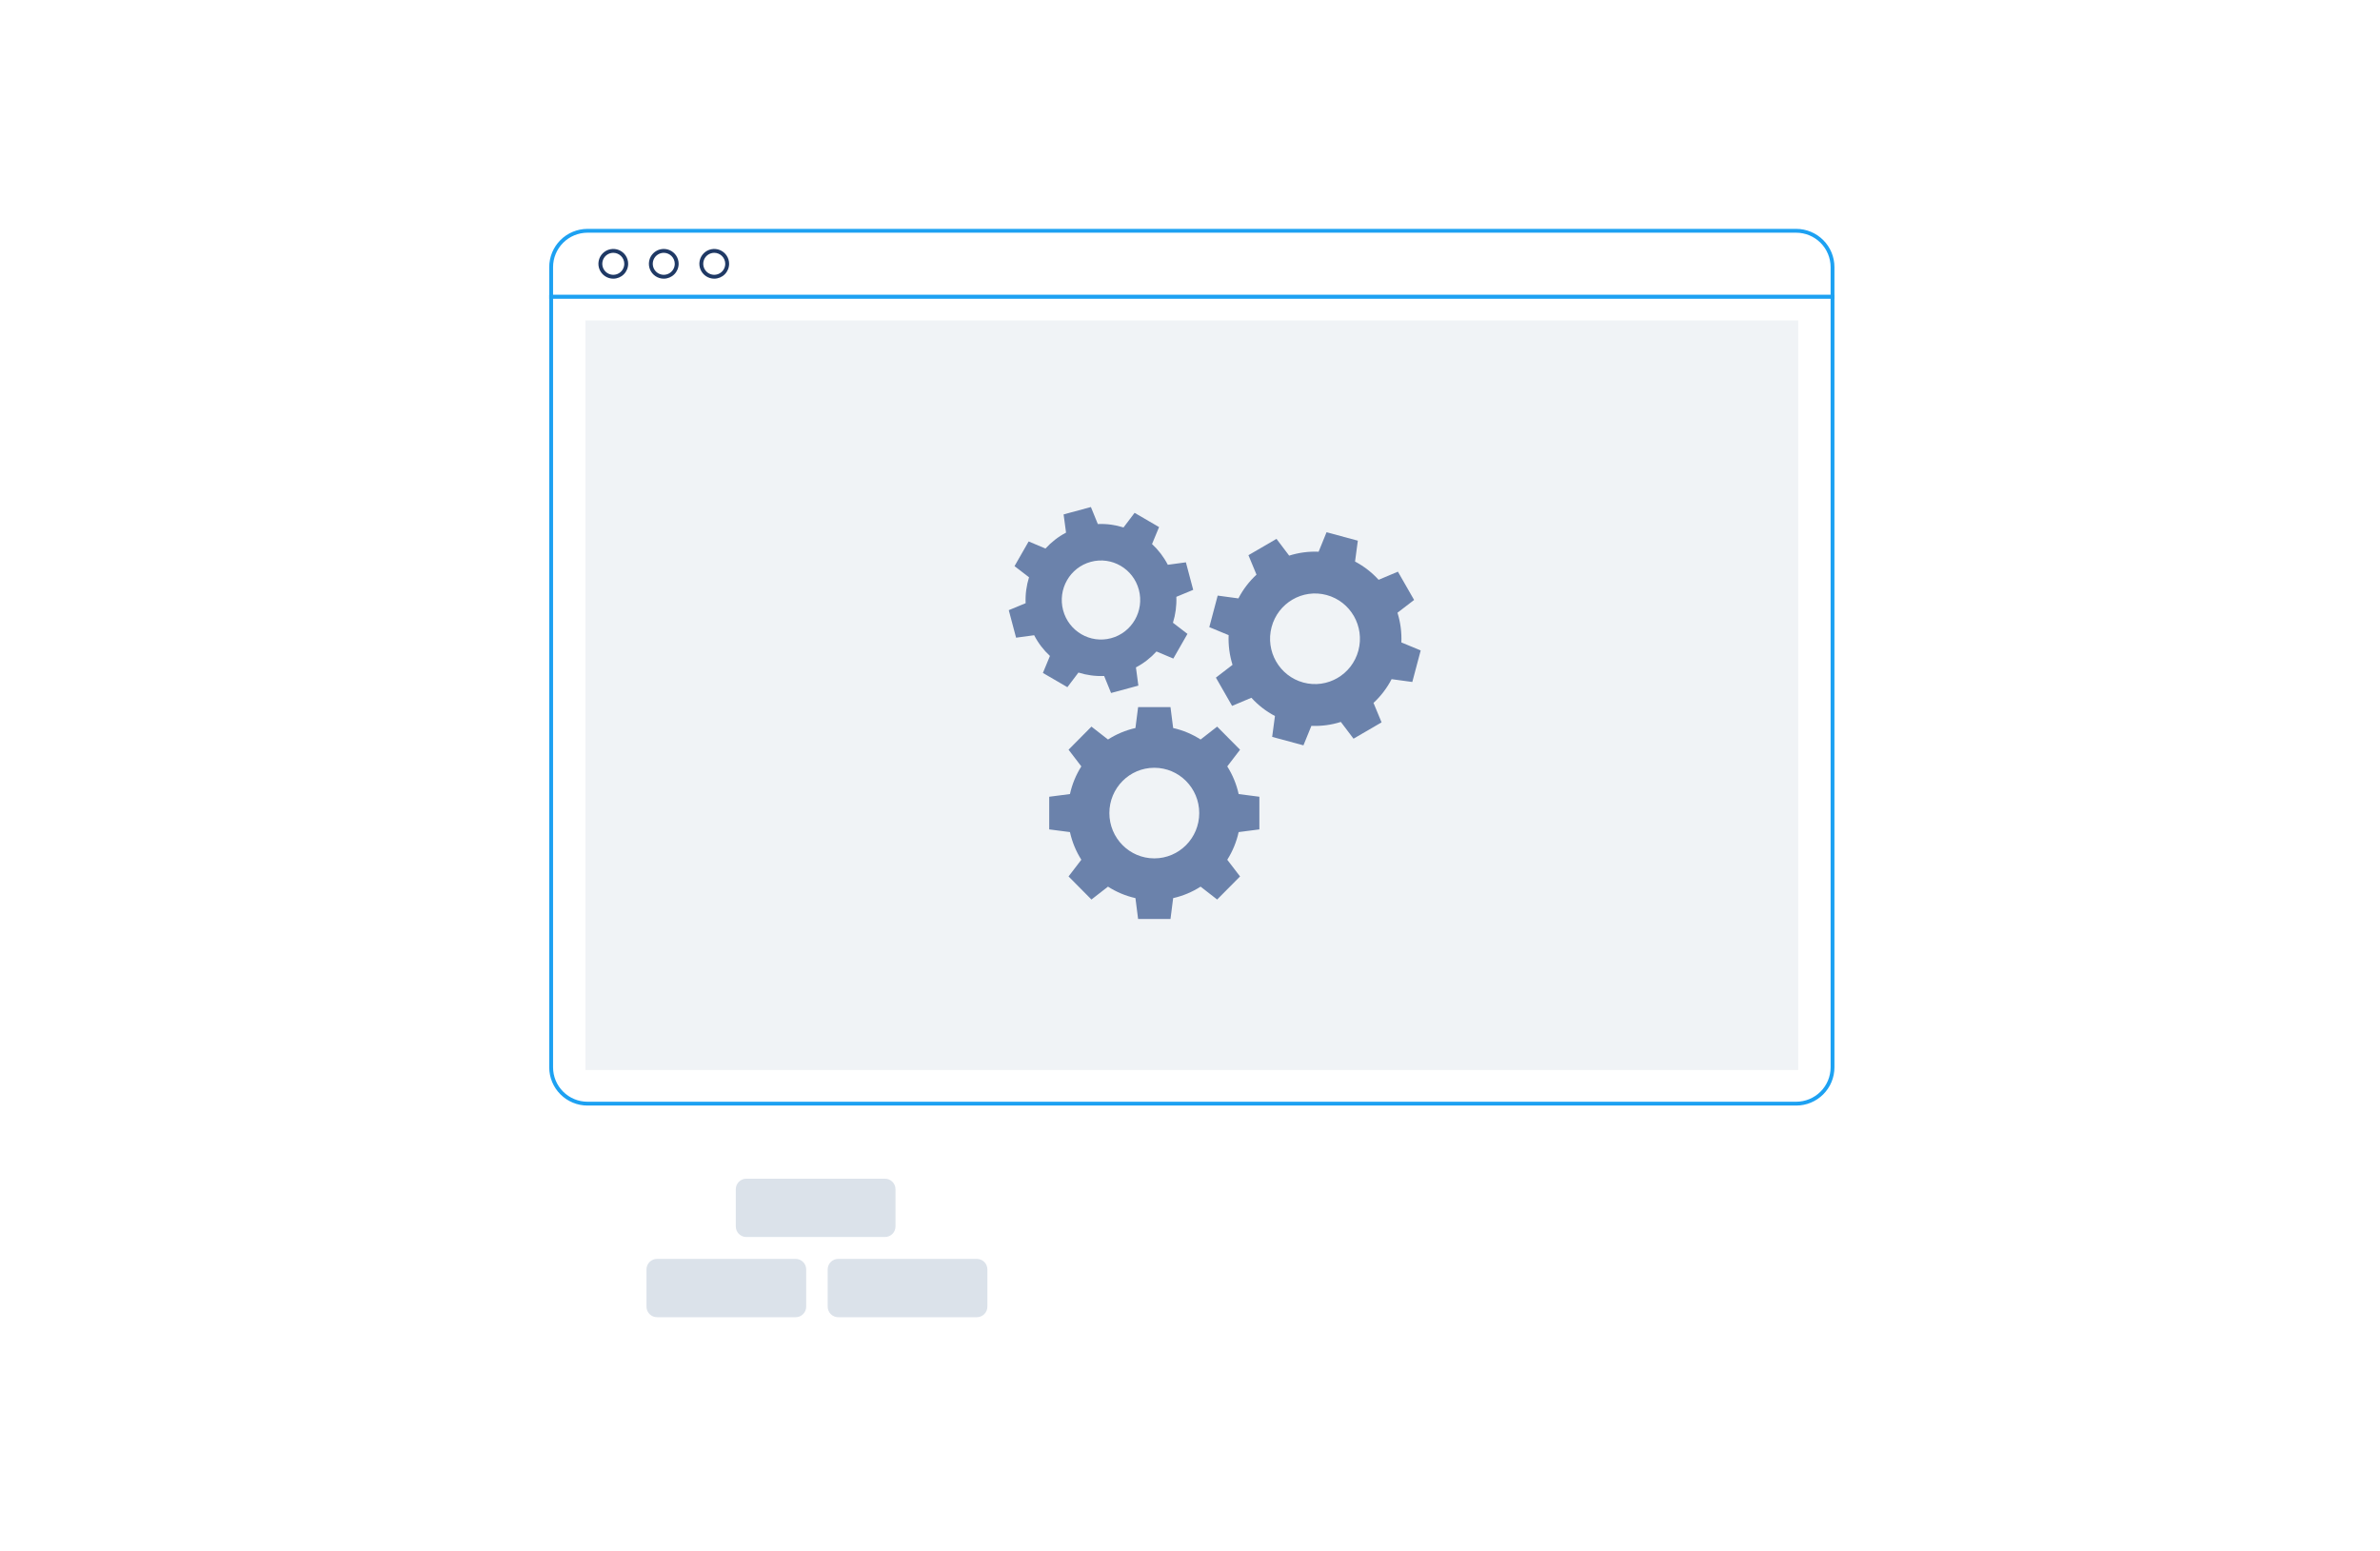 <svg width="416" height="271" viewBox="0 0 416 271" fill="none" xmlns="http://www.w3.org/2000/svg">
<path d="M411.308 176.91C420.398 132.331 417.113 91.133 393.825 51.912C377.232 23.974 348.409 0.629 315.44 0.013C284.342 -0.568 256.35 18.536 225.626 23.369C175.087 31.306 122.849 0.062 73.76 14.345C47.491 21.989 26.131 42.326 14.066 66.486C2.002 90.645 -1.408 118.292 0.492 145.112C3.867 192.763 25.268 240.154 61.82 270.983H359.567C384.584 242.37 405.428 205.731 411.308 176.91Z" fill="white"/>
<path d="M139.07 220.015H114.843C113.825 220.015 113 220.839 113 221.857V228.364C113 229.381 113.825 230.205 114.843 230.205H139.07C140.088 230.205 140.914 229.381 140.914 228.364V221.857C140.914 220.839 140.088 220.015 139.07 220.015Z" fill="#DBE2EA"/>
<path d="M170.741 220.015H146.514C145.496 220.015 144.671 220.839 144.671 221.857V228.364C144.671 229.381 145.496 230.205 146.514 230.205H170.741C171.759 230.205 172.585 229.381 172.585 228.364V221.857C172.585 220.839 171.759 220.015 170.741 220.015Z" fill="#DBE2EA"/>
<path d="M154.68 206H130.453C129.435 206 128.61 206.825 128.61 207.842V214.349C128.61 215.366 129.435 216.19 130.453 216.19H154.68C155.698 216.19 156.524 215.366 156.524 214.349V207.842C156.524 206.825 155.698 206 154.68 206Z" fill="#DBE2EA"/>
<path d="M320.306 46.678C320.306 45.845 320.142 45.02 319.823 44.251C319.505 43.481 319.037 42.782 318.448 42.193C317.858 41.604 317.158 41.137 316.388 40.818C315.618 40.5 314.792 40.336 313.959 40.336H102.681C100.998 40.336 99.383 41.005 98.193 42.194C97.003 43.383 96.334 44.996 96.334 46.678V51.878H320.306V46.678Z" fill="white"/>
<path d="M320.642 52.211H96V46.678C96.001 44.908 96.706 43.21 97.958 41.958C99.211 40.706 100.909 40.002 102.681 40H313.959C315.731 40.001 317.43 40.706 318.683 41.958C319.936 43.209 320.641 44.907 320.642 46.678V52.211ZM96.671 51.541H319.972V46.678C319.97 45.085 319.335 43.558 318.208 42.432C317.081 41.306 315.553 40.672 313.959 40.67H102.681C101.087 40.672 99.559 41.306 98.432 42.432C97.306 43.559 96.672 45.085 96.671 46.678V51.541Z" fill="#1DA1F2"/>
<path d="M96.334 51.877V186.539C96.335 188.22 97.005 189.832 98.195 191.02C99.385 192.208 100.999 192.876 102.681 192.876H313.959C314.792 192.876 315.618 192.712 316.388 192.394C317.158 192.075 317.858 191.608 318.448 191.019C319.037 190.43 319.505 189.731 319.823 188.961C320.142 188.192 320.306 187.367 320.306 186.534V51.877H96.334Z" fill="white"/>
<path d="M313.959 193.217H102.681C100.909 193.215 99.211 192.511 97.958 191.259C96.706 190.007 96.001 188.31 96 186.539V51.541H320.642V186.539C320.641 188.31 319.936 190.008 318.683 191.26C317.43 192.512 315.731 193.216 313.959 193.217ZM96.671 52.211V186.539C96.672 188.132 97.306 189.659 98.432 190.785C99.559 191.911 101.087 192.545 102.681 192.547H313.959C315.553 192.545 317.081 191.911 318.208 190.785C319.335 189.659 319.97 188.132 319.972 186.539V52.211H96.671Z" fill="#1DA1F2"/>
<path d="M107.39 48.363C108.633 48.251 109.551 47.153 109.439 45.91C109.327 44.667 108.227 43.751 106.984 43.863C105.74 43.975 104.822 45.073 104.934 46.316C105.046 47.559 106.146 48.475 107.39 48.363Z" fill="white"/>
<path d="M107.193 48.704C106.679 48.703 106.176 48.55 105.749 48.264C105.322 47.979 104.989 47.573 104.792 47.098C104.596 46.623 104.545 46.101 104.646 45.597C104.746 45.093 104.994 44.63 105.358 44.267C105.722 43.904 106.185 43.657 106.69 43.557C107.194 43.456 107.717 43.508 108.192 43.705C108.667 43.902 109.073 44.235 109.359 44.662C109.644 45.089 109.797 45.592 109.797 46.105C109.796 46.795 109.521 47.456 109.033 47.943C108.545 48.43 107.883 48.704 107.193 48.704ZM107.193 44.185C106.813 44.185 106.442 44.299 106.126 44.51C105.81 44.721 105.565 45.021 105.419 45.372C105.274 45.723 105.237 46.109 105.311 46.482C105.386 46.854 105.569 47.196 105.838 47.464C106.107 47.733 106.449 47.915 106.822 47.989C107.195 48.063 107.581 48.025 107.932 47.879C108.283 47.734 108.583 47.488 108.794 47.172C109.005 46.856 109.118 46.485 109.118 46.105C109.117 45.596 108.914 45.107 108.553 44.747C108.192 44.387 107.703 44.185 107.193 44.185Z" fill="#1F3965"/>
<path d="M116.212 48.364C117.456 48.252 118.374 47.154 118.262 45.911C118.149 44.668 117.05 43.752 115.806 43.864C114.562 43.976 113.645 45.074 113.757 46.317C113.869 47.559 114.968 48.476 116.212 48.364Z" fill="white"/>
<path d="M116.016 48.704C115.502 48.703 114.999 48.55 114.572 48.264C114.145 47.979 113.812 47.573 113.615 47.098C113.419 46.623 113.368 46.101 113.469 45.597C113.569 45.093 113.817 44.63 114.181 44.267C114.545 43.904 115.008 43.657 115.513 43.557C116.017 43.456 116.54 43.508 117.015 43.705C117.49 43.902 117.896 44.235 118.182 44.662C118.467 45.089 118.62 45.592 118.62 46.105C118.619 46.795 118.344 47.456 117.856 47.943C117.368 48.43 116.706 48.704 116.016 48.704ZM116.016 44.185C115.636 44.185 115.265 44.299 114.949 44.51C114.633 44.721 114.388 45.021 114.242 45.372C114.097 45.723 114.06 46.109 114.134 46.482C114.209 46.854 114.392 47.196 114.661 47.464C114.93 47.733 115.272 47.915 115.645 47.989C116.018 48.063 116.404 48.025 116.755 47.879C117.106 47.734 117.406 47.488 117.617 47.172C117.828 46.856 117.941 46.485 117.941 46.105C117.94 45.596 117.737 45.107 117.376 44.747C117.015 44.387 116.526 44.185 116.016 44.185Z" fill="#1F3965"/>
<path d="M125.035 48.365C126.279 48.253 127.196 47.154 127.084 45.912C126.972 44.669 125.873 43.752 124.629 43.864C123.385 43.976 122.468 45.074 122.58 46.317C122.692 47.56 123.791 48.477 125.035 48.365Z" fill="white"/>
<path d="M124.84 48.704C124.325 48.703 123.823 48.55 123.395 48.264C122.968 47.979 122.635 47.573 122.439 47.098C122.242 46.623 122.191 46.101 122.292 45.597C122.392 45.093 122.64 44.63 123.004 44.267C123.368 43.904 123.831 43.657 124.336 43.557C124.84 43.456 125.363 43.508 125.838 43.705C126.313 43.902 126.719 44.235 127.005 44.662C127.291 45.089 127.443 45.592 127.443 46.105C127.442 46.795 127.168 47.456 126.68 47.943C126.191 48.43 125.53 48.704 124.84 48.704ZM124.84 44.185C124.459 44.185 124.088 44.299 123.772 44.51C123.457 44.721 123.211 45.021 123.066 45.372C122.921 45.723 122.883 46.109 122.957 46.482C123.032 46.854 123.215 47.196 123.484 47.464C123.753 47.733 124.095 47.915 124.468 47.989C124.841 48.063 125.227 48.025 125.578 47.879C125.929 47.734 126.229 47.488 126.441 47.172C126.652 46.856 126.764 46.485 126.764 46.105C126.764 45.596 126.56 45.107 126.2 44.747C125.839 44.387 125.35 44.185 124.84 44.185Z" fill="#1F3965"/>
<path opacity="0.4" d="M314.323 56H102.323V187H314.323V56Z" fill="#DBE2EA"/>
<g filter="url(#filter0_d_9233_46990)">
<path fill-rule="evenodd" clip-rule="evenodd" d="M205.056 124.836C206.786 125.225 208.404 125.912 209.853 126.842L212.746 124.59L216.749 128.625L214.515 131.541C215.438 133.003 216.119 134.633 216.505 136.377L220.127 136.846V142.552L216.504 143.022C216.119 144.765 215.437 146.396 214.515 147.858L216.749 150.773L212.746 154.808L209.853 152.557C208.403 153.487 206.785 154.174 205.056 154.562L204.59 158.214H198.93L198.464 154.562C196.734 154.174 195.116 153.486 193.667 152.557L190.774 154.808L186.772 150.773L189.005 147.858C188.082 146.396 187.401 144.765 187.016 143.021L183.393 142.552V136.846L187.016 136.376C187.401 134.633 188.082 133.001 189.005 131.54L186.772 128.624L190.774 124.589L193.667 126.841C195.117 125.912 196.734 125.224 198.464 124.836L198.93 121.184H204.59L205.056 124.836L205.056 124.836ZM201.76 131.782C206.098 131.782 209.615 135.327 209.615 139.7C209.615 144.072 206.098 147.617 201.76 147.617C197.423 147.617 193.906 144.072 193.906 139.7C193.906 135.327 197.423 131.782 201.76 131.782Z" fill="#6B82AB"/>
<path fill-rule="evenodd" clip-rule="evenodd" d="M236.848 95.742C238.419 96.568 239.805 97.655 240.967 98.93L244.34 97.51L247.17 102.452L244.264 104.686C244.78 106.338 245.02 108.092 244.944 109.876L248.323 111.275L246.857 116.787L243.238 116.295C242.418 117.878 241.34 119.276 240.075 120.447L241.484 123.846L236.582 126.699L234.366 123.77C232.726 124.29 230.987 124.532 229.217 124.456L227.829 127.861L222.361 126.384L222.849 122.735C221.278 121.909 219.892 120.823 218.73 119.547L215.358 120.967L212.528 116.026L215.433 113.792C214.918 112.139 214.678 110.386 214.753 108.601L211.375 107.203L212.84 101.691L216.46 102.182C217.279 100.598 218.357 99.201 219.623 98.03L218.214 94.631L223.117 91.778L225.333 94.707C226.972 94.188 228.711 93.946 230.481 94.022L231.868 90.616L237.336 92.093L236.848 95.742ZM231.882 101.591C236.071 102.723 238.558 107.064 237.435 111.288C236.312 115.511 232.006 118.018 227.816 116.886C223.626 115.754 221.139 111.414 222.262 107.19C223.385 102.966 227.691 100.459 231.882 101.591Z" fill="#6B82AB"/>
<path fill-rule="evenodd" clip-rule="evenodd" d="M205.612 101.906C205.679 103.463 205.469 104.993 205.019 106.435L207.555 108.384L205.085 112.696L202.143 111.457C201.13 112.571 199.92 113.518 198.549 114.239L198.975 117.423L194.204 118.712L192.993 115.739C191.449 115.806 189.931 115.595 188.501 115.142L186.567 117.698L182.29 115.208L183.519 112.242C182.414 111.221 181.474 110.001 180.759 108.619L177.601 109.048L176.323 104.239L179.27 103.019C179.204 101.462 179.414 99.932 179.864 98.49L177.328 96.541L179.797 92.229L182.739 93.468C183.753 92.355 184.963 91.407 186.334 90.686L185.908 87.502L190.679 86.214L191.889 89.185C193.434 89.118 194.951 89.329 196.382 89.783L198.315 87.227L202.593 89.717L201.364 92.683C202.468 93.704 203.408 94.924 204.123 96.306L207.282 95.876L208.56 100.686L205.612 101.906H205.612ZM199.061 100.674C200.04 104.359 197.871 108.147 194.215 109.135C190.559 110.122 186.802 107.935 185.822 104.25C184.843 100.565 187.012 96.777 190.668 95.79C194.324 94.802 198.082 96.989 199.061 100.674Z" fill="#6B82AB"/>
</g>
<defs>
<filter id="filter0_d_9233_46990" x="173.923" y="86.214" width="76.8" height="76.8" filterUnits="userSpaceOnUse" color-interpolation-filters="sRGB">
<feFlood flood-opacity="0" result="BackgroundImageFix"/>
<feColorMatrix in="SourceAlpha" type="matrix" values="0 0 0 0 0 0 0 0 0 0 0 0 0 0 0 0 0 0 127 0" result="hardAlpha"/>
<feOffset dy="2.4"/>
<feGaussianBlur stdDeviation="1.2"/>
<feComposite in2="hardAlpha" operator="out"/>
<feColorMatrix type="matrix" values="0 0 0 0 0 0 0 0 0 0 0 0 0 0 0 0 0 0 0.25 0"/>
<feBlend mode="normal" in2="BackgroundImageFix" result="effect1_dropShadow_9233_46990"/>
<feBlend mode="normal" in="SourceGraphic" in2="effect1_dropShadow_9233_46990" result="shape"/>
</filter>
</defs>
</svg>
